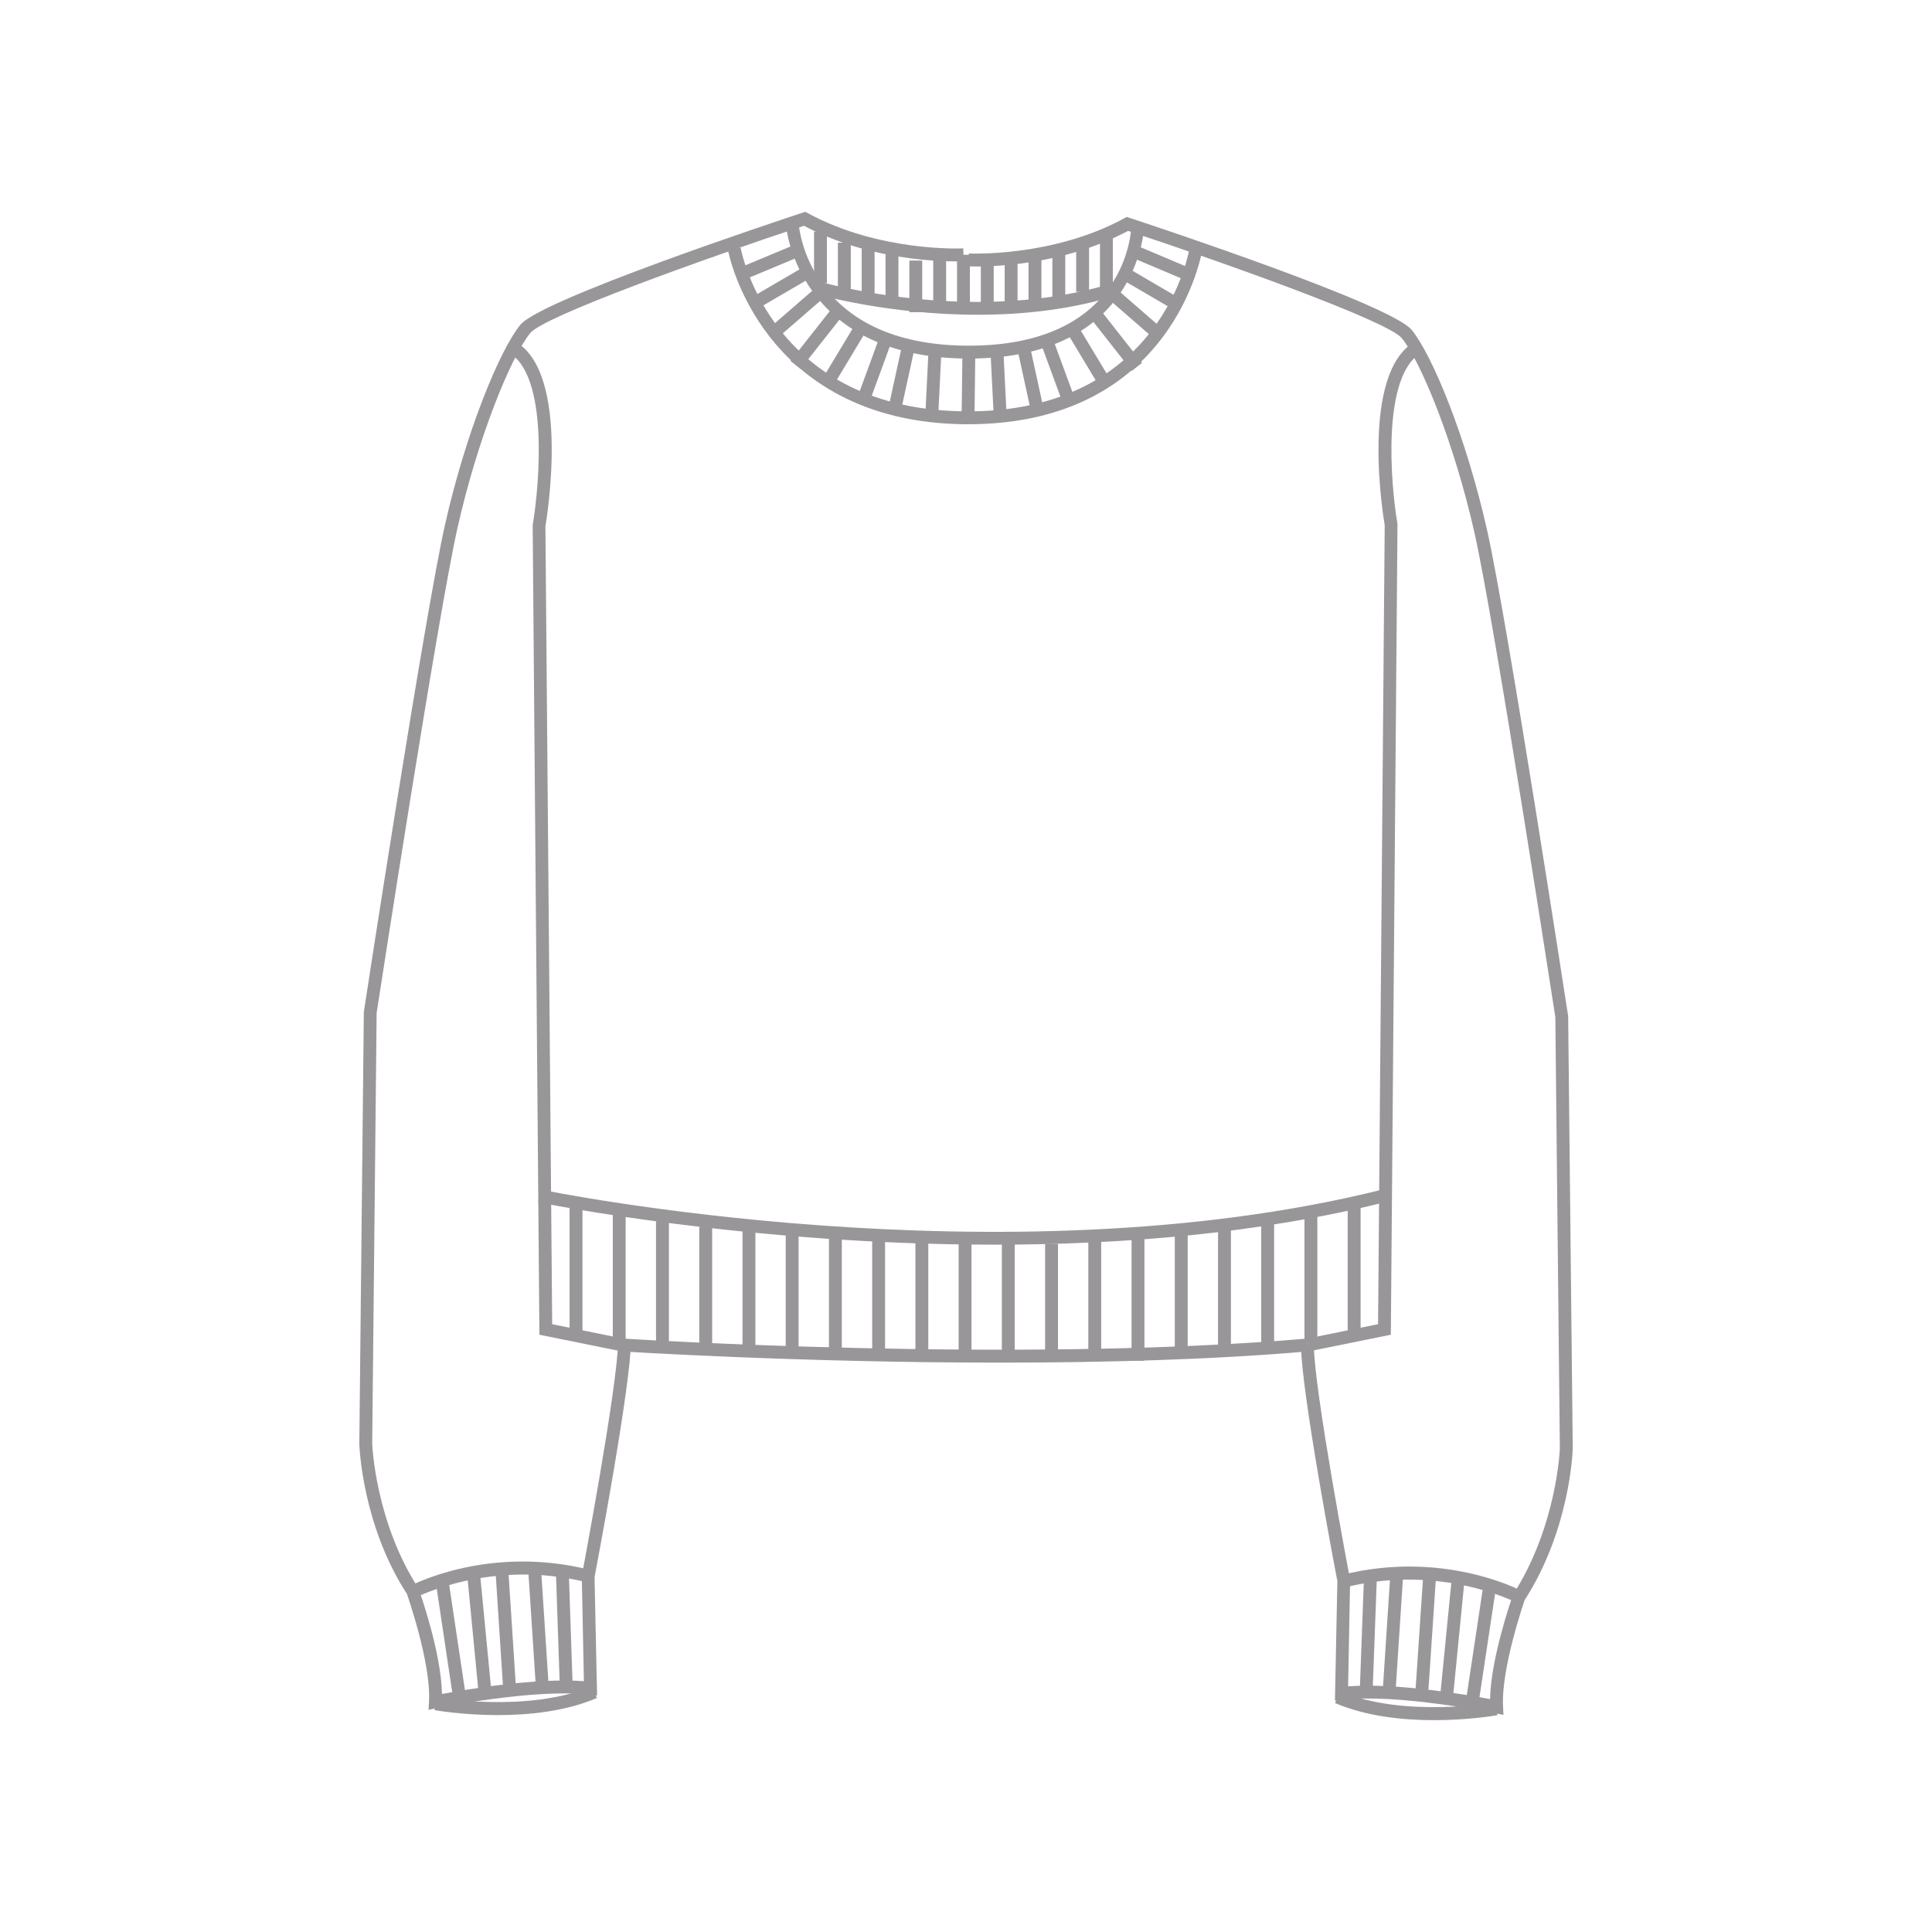 <?xml version="1.0" encoding="utf-8"?>
<!-- Generator: Adobe Illustrator 16.0.0, SVG Export Plug-In . SVG Version: 6.00 Build 0)  -->
<!DOCTYPE svg PUBLIC "-//W3C//DTD SVG 1.1//EN" "http://www.w3.org/Graphics/SVG/1.1/DTD/svg11.dtd">
<svg version="1.1" xmlns="http://www.w3.org/2000/svg" xmlns:xlink="http://www.w3.org/1999/xlink" x="0px" y="0px" width="75px"
	 height="75px" viewBox="0 0 75 75" enable-background="new 0 0 75 75" xml:space="preserve">
<g id="Accessories">
</g>
<g id="TENCEL_Men_x27_s">
</g>
<g id="TENCEL_Women_x27_s">
</g>
<g id="STE">
</g>
<g id="Invisible">
</g>
<g id="Socks">
</g>
<g id="Cashmere">
	<g>
		<path fill="#99969A" d="M24.128,52.46l-3.188-0.646l-0.002-0.203l-0.26-31.223c0.271-1.608,0.627-5.854-0.946-6.707l0.238-0.439
			c2.209,1.197,1.245,6.943,1.203,7.188l0.263,30.975l2.793,0.566L24.128,52.46z"/>
		<path fill="#99969A" d="M37.58,16.469c-4.169,0-6.481-1.837-7.687-3.378c-1.309-1.671-1.622-3.321-1.634-3.392l0.491-0.09
			c0.049,0.26,1.264,6.359,8.829,6.359V16.469z"/>
		<path fill="#99969A" d="M50.803,52.46l-0.1-0.489l2.793-0.566l0.258-31.02c-0.038-0.199-1.003-5.945,1.207-7.143l0.238,0.439
			c-1.573,0.853-1.218,5.099-0.949,6.662l-0.258,31.471L50.803,52.46z"/>
		<path fill="#99969A" d="M37.58,16.469h-0.253l0.034-2.803l0.5,0.006l-0.028,2.295c7.344-0.139,8.337-6.286,8.347-6.35l0.494,0.074
			C46.663,9.759,45.579,16.469,37.58,16.469"/>
		<path fill="#99969A" d="M37.957,12.219c-3.466,0-6.208-0.785-6.249-0.797l0.142-0.48c0.059,0.017,6.089,1.742,11.497,0.002
			l0.151,0.477C41.638,12.02,39.705,12.219,37.957,12.219"/>
		<path fill="#99969A" d="M37.611,13.919c-6.658,0-7.103-5.147-7.104-5.198l0.498-0.037c0.014,0.193,0.425,4.735,6.606,4.735
			c6.187,0,6.312-4.526,6.314-4.72l0.5,0.006C44.425,8.758,44.286,13.919,37.611,13.919"/>
		<path fill="#99969A" d="M38.823,52.897c-7.824,0-14.561-0.427-14.661-0.435l0.032-0.498c0.151,0.009,15.273,0.966,26.537,0
			l0.043,0.498C46.987,52.789,42.767,52.897,38.823,52.897"/>
		<path fill="#99969A" d="M38.608,48.318c-9.667,0-17.601-1.624-17.719-1.648l0.103-0.49c0.178,0.039,17.929,3.669,32.656,0.003
			l0.121,0.485C48.796,47.905,43.481,48.318,38.608,48.318"/>
		
			<rect x="37.543" y="14.638" transform="matrix(0.05 0.999 -0.999 0.05 51.699 -24.589)" fill="#99969A" width="2.469" height="0.501"/>
		
			<rect x="39.816" y="14.09" transform="matrix(0.345 0.938 -0.938 0.345 40.322 -29.136)" fill="#99969A" width="2.467" height="0.499"/>
		
			<rect x="43.803" y="9.957" transform="matrix(0.921 0.389 -0.389 0.921 7.516 -16.735)" fill="#99969A" width="2.62" height="0.5"/>
		
			<rect x="41.979" y="12.925" transform="matrix(0.618 0.787 -0.787 0.618 26.926 -29.02)" fill="#99969A" width="2.646" height="0.501"/>
		
			<rect x="43.481" y="10.956" transform="matrix(0.863 0.505 -0.505 0.863 11.762 -21.025)" fill="#99969A" width="2.436" height="0.498"/>
		
			<rect x="42.917" y="12.016" transform="matrix(0.755 0.656 -0.656 0.755 18.88 -25.959)" fill="#99969A" width="2.468" height="0.5"/>
		
			<rect x="41.012" y="13.556" transform="matrix(0.516 0.857 -0.857 0.516 32.29 -29.51)" fill="#99969A" width="2.468" height="0.499"/>
		
			<rect x="38.784" y="14.475" transform="matrix(0.213 0.977 -0.977 0.213 45.868 -27.513)" fill="#99969A" width="2.468" height="0.499"/>
		
			<rect x="35.98" y="13.616" transform="matrix(0.999 0.049 -0.049 0.999 0.767 -1.749)" fill="#99969A" width="0.501" height="2.468"/>
		
			<rect x="33.709" y="13.067" transform="matrix(0.939 0.344 -0.344 0.939 6.999 -10.816)" fill="#99969A" width="0.499" height="2.467"/>
		
			<rect x="29.645" y="8.859" transform="matrix(0.385 0.923 -0.923 0.385 27.765 -21.336)" fill="#99969A" width="0.499" height="2.62"/>
		
			<rect x="31.456" y="11.815" transform="matrix(0.785 0.619 -0.619 0.785 14.945 -16.811)" fill="#99969A" width="0.5" height="2.646"/>
		
			<rect x="30.058" y="9.948" transform="matrix(0.504 0.864 -0.864 0.504 24.673 -20.638)" fill="#99969A" width="0.5" height="2.437"/>
		
			<rect x="30.607" y="10.993" transform="matrix(0.655 0.755 -0.755 0.655 19.866 -19.092)" fill="#99969A" width="0.499" height="2.467"/>
		
			<rect x="32.512" y="12.533" transform="matrix(0.857 0.516 -0.516 0.857 11.809 -14.936)" fill="#99969A" width="0.499" height="2.469"/>
		
			<rect x="34.74" y="13.453" transform="matrix(0.977 0.213 -0.213 0.977 3.94 -7.128)" fill="#99969A" width="0.499" height="2.469"/>
		<rect x="37.152" y="9.891" fill="#99969A" width="0.5" height="2.003"/>
		<rect x="38.076" y="10.104" fill="#99969A" width="0.5" height="2.004"/>
		<rect x="39.001" y="10.023" fill="#99969A" width="0.5" height="2.003"/>
		<rect x="39.927" y="9.838" fill="#99969A" width="0.5" height="2.004"/>
		<rect x="40.853" y="9.756" fill="#99969A" width="0.5" height="2.004"/>
		<rect x="41.777" y="9.328" fill="#99969A" width="0.5" height="2.004"/>
		<rect x="42.701" y="9.144" fill="#99969A" width="0.5" height="2.004"/>
		<rect x="31.601" y="8.99" fill="#99969A" width="0.5" height="2.004"/>
		<rect x="32.527" y="9.42" fill="#99969A" width="0.5" height="2.004"/>
		<rect x="33.451" y="9.645" fill="#99969A" width="0.5" height="2.004"/>
		<rect x="34.376" y="9.871" fill="#99969A" width="0.5" height="2.002"/>
		<rect x="35.301" y="10.115" fill="#99969A" width="0.5" height="2.004"/>
		<rect x="36.228" y="9.931" fill="#99969A" width="0.5" height="2.004"/>
		<path fill="#99969A" d="M58.364,66.571l-0.316-0.063c-0.039-0.008-3.834-0.778-5.94-0.521l-0.286,0.034l0.095-4.647
			c-0.055-0.252-1.412-7.408-1.412-9.158h0.5c0,1.703,1.393,9.041,1.407,9.115l-0.078,4.133c1.875-0.142,4.597,0.324,5.51,0.494
			c0.031-1.613,0.854-3.947,0.891-4.054c1.709-2.662,1.817-5.649,1.818-5.681l-0.175-16.737c-0.021-0.118-2.361-15.349-3.136-18.789
			c-0.788-3.508-2.082-6.662-2.826-7.571c-0.534-0.654-6.756-2.884-10.625-4.162c-2.881,1.529-6.071,1.379-6.205,1.375l0.025-0.5
			c0.037,0.004,3.258,0.151,6.035-1.367l0.096-0.051l0.103,0.035c1.037,0.342,10.15,3.364,10.958,4.352
			c0.798,0.976,2.112,4.152,2.928,7.781c0.778,3.457,3.12,18.703,3.145,18.856l0.178,16.783c-0.004,0.138-0.111,3.163-1.873,5.896
			c0.008,0-0.916,2.631-0.832,4.125L58.364,66.571z"/>
		<path fill="#99969A" d="M58.852,62.208c-0.026-0.016-2.929-1.509-6.626-0.589l-0.121-0.484c3.885-0.973,6.857,0.565,6.981,0.633
			L58.852,62.208z"/>
		<path fill="#99969A" d="M55.666,66.777c-1.189,0-2.62-0.143-3.839-0.664l0.197-0.459c2.458,1.055,5.986,0.439,6.02,0.436
			l0.089,0.492C58.053,66.597,57.014,66.777,55.666,66.777"/>
		
			<rect x="56.163" y="61.363" transform="matrix(0.995 0.098 -0.098 0.995 6.48 -5.201)" fill="#99969A" width="0.5" height="4.589"/>
		
			<rect x="57.249" y="61.518" transform="matrix(0.989 0.149 -0.149 0.989 10.132 -7.847)" fill="#99969A" width="0.499" height="4.521"/>
		
			<rect x="53.84" y="61.039" transform="matrix(0.998 0.065 -0.065 0.998 4.211 -3.36)" fill="#99969A" width="0.499" height="4.853"/>
		
			<rect x="55.107" y="61.273" transform="matrix(0.998 0.067 -0.067 0.998 4.348 -3.542)" fill="#99969A" width="0.499" height="4.514"/>
		
			<rect x="52.879" y="61.107" transform="matrix(0.999 0.037 -0.037 0.999 2.39 -1.927)" fill="#99969A" width="0.5" height="4.705"/>
		<path fill="#99969A" d="M16.635,66.375l0.019-0.322c0.084-1.502-0.85-4.152-0.858-4.178c-1.735-2.68-1.843-5.706-1.847-5.834
			l0.175-16.758c0.027-0.188,2.369-15.436,3.147-18.893c0.814-3.625,2.129-6.803,2.928-7.781c0.808-0.986,9.921-4.01,10.958-4.353
			l0.102-0.034l0.097,0.051c2.777,1.517,6,1.375,6.035,1.367l0.025,0.5c-0.137,0.006-3.326,0.154-6.205-1.375
			c-3.87,1.278-10.091,3.51-10.625,4.162c-0.746,0.911-2.039,4.066-2.827,7.571c-0.773,3.44-3.113,18.672-3.138,18.825
			l-0.172,16.713c0.001,0.02,0.109,3.008,1.792,5.618c0.062,0.155,0.886,2.493,0.917,4.106c0.913-0.172,3.65-0.64,5.509-0.496
			l-0.082-4.08c0.02-0.125,1.412-7.465,1.412-9.166h0.5c0,1.748-1.358,8.904-1.417,9.209l0.099,4.596l-0.284-0.034
			c-2.119-0.254-5.902,0.513-5.941,0.521L16.635,66.375z"/>
		<path fill="#99969A" d="M16.147,62.012l-0.233-0.441c0.124-0.066,3.091-1.605,6.98-0.631l-0.121,0.483
			C19.083,60.503,16.176,61.996,16.147,62.012"/>
		<path fill="#99969A" d="M19.33,66.58c-1.345,0-2.383-0.18-2.463-0.193l0.088-0.494c0.034,0.006,3.562,0.617,6.021-0.436
			l0.197,0.459C21.952,66.439,20.521,66.58,19.33,66.58"/>
		
			<rect x="16.292" y="63.211" transform="matrix(0.096 0.995 -0.995 0.096 79.971 38.87)" fill="#99969A" width="4.59" height="0.5"/>
		
			<rect x="15.242" y="63.332" transform="matrix(0.148 0.989 -0.989 0.148 77.781 36.836)" fill="#99969A" width="4.52" height="0.5"/>
		
			<rect x="18.485" y="63.019" transform="matrix(0.065 0.998 -0.998 0.065 82.691 38.302)" fill="#99969A" width="4.851" height="0.499"/>
		
			<rect x="17.385" y="63.083" transform="matrix(0.065 0.998 -0.998 0.065 81.567 39.621)" fill="#99969A" width="4.514" height="0.499"/>
		
			<rect x="19.517" y="63.012" transform="matrix(0.034 0.999 -0.999 0.034 84.362 39.278)" fill="#99969A" width="4.707" height="0.5"/>
		<rect x="37.214" y="48.088" fill="#99969A" width="0.5" height="4.656"/>
		<rect x="40.571" y="48.282" fill="#99969A" width="0.5" height="4.351"/>
		<rect x="42.248" y="48.152" fill="#99969A" width="0.5" height="4.48"/>
		<rect x="43.927" y="47.924" fill="#99969A" width="0.5" height="4.899"/>
		<rect x="45.605" y="47.672" fill="#99969A" width="0.5" height="4.899"/>
		<rect x="47.284" y="47.573" fill="#99969A" width="0.5" height="4.898"/>
		<rect x="48.961" y="47.225" fill="#99969A" width="0.5" height="5.076"/>
		<rect x="50.639" y="47.057" fill="#99969A" width="0.5" height="5.021"/>
		<rect x="35.536" y="48.151" fill="#99969A" width="0.5" height="4.524"/>
		<rect x="33.858" y="48.008" fill="#99969A" width="0.5" height="4.668"/>
		<rect x="32.18" y="47.967" fill="#99969A" width="0.5" height="4.68"/>
		<rect x="30.501" y="47.715" fill="#99969A" width="0.5" height="4.899"/>
		<rect x="27.146" y="47.615" fill="#99969A" width="0.5" height="4.899"/>
		<rect x="25.467" y="47.268" fill="#99969A" width="0.5" height="5.076"/>
		<rect x="23.788" y="46.75" fill="#99969A" width="0.5" height="5.375"/>
		<rect x="22.111" y="46.75" fill="#99969A" width="0.5" height="5.105"/>
		<rect x="52.318" y="46.707" fill="#99969A" width="0.5" height="5.148"/>
		<rect x="38.892" y="48.088" fill="#99969A" width="0.5" height="4.656"/>
		<rect x="28.824" y="47.715" fill="#99969A" width="0.5" height="4.899"/>
	</g>
</g>
<g id="Titles">
</g>
<g id="OC_Womens">
</g>
<g id="OC_Mens">
</g>
<g id="STA_Womens">
</g>
<g id="STA_Mens">
</g>
<g id="Hosiery">
</g>
</svg>
